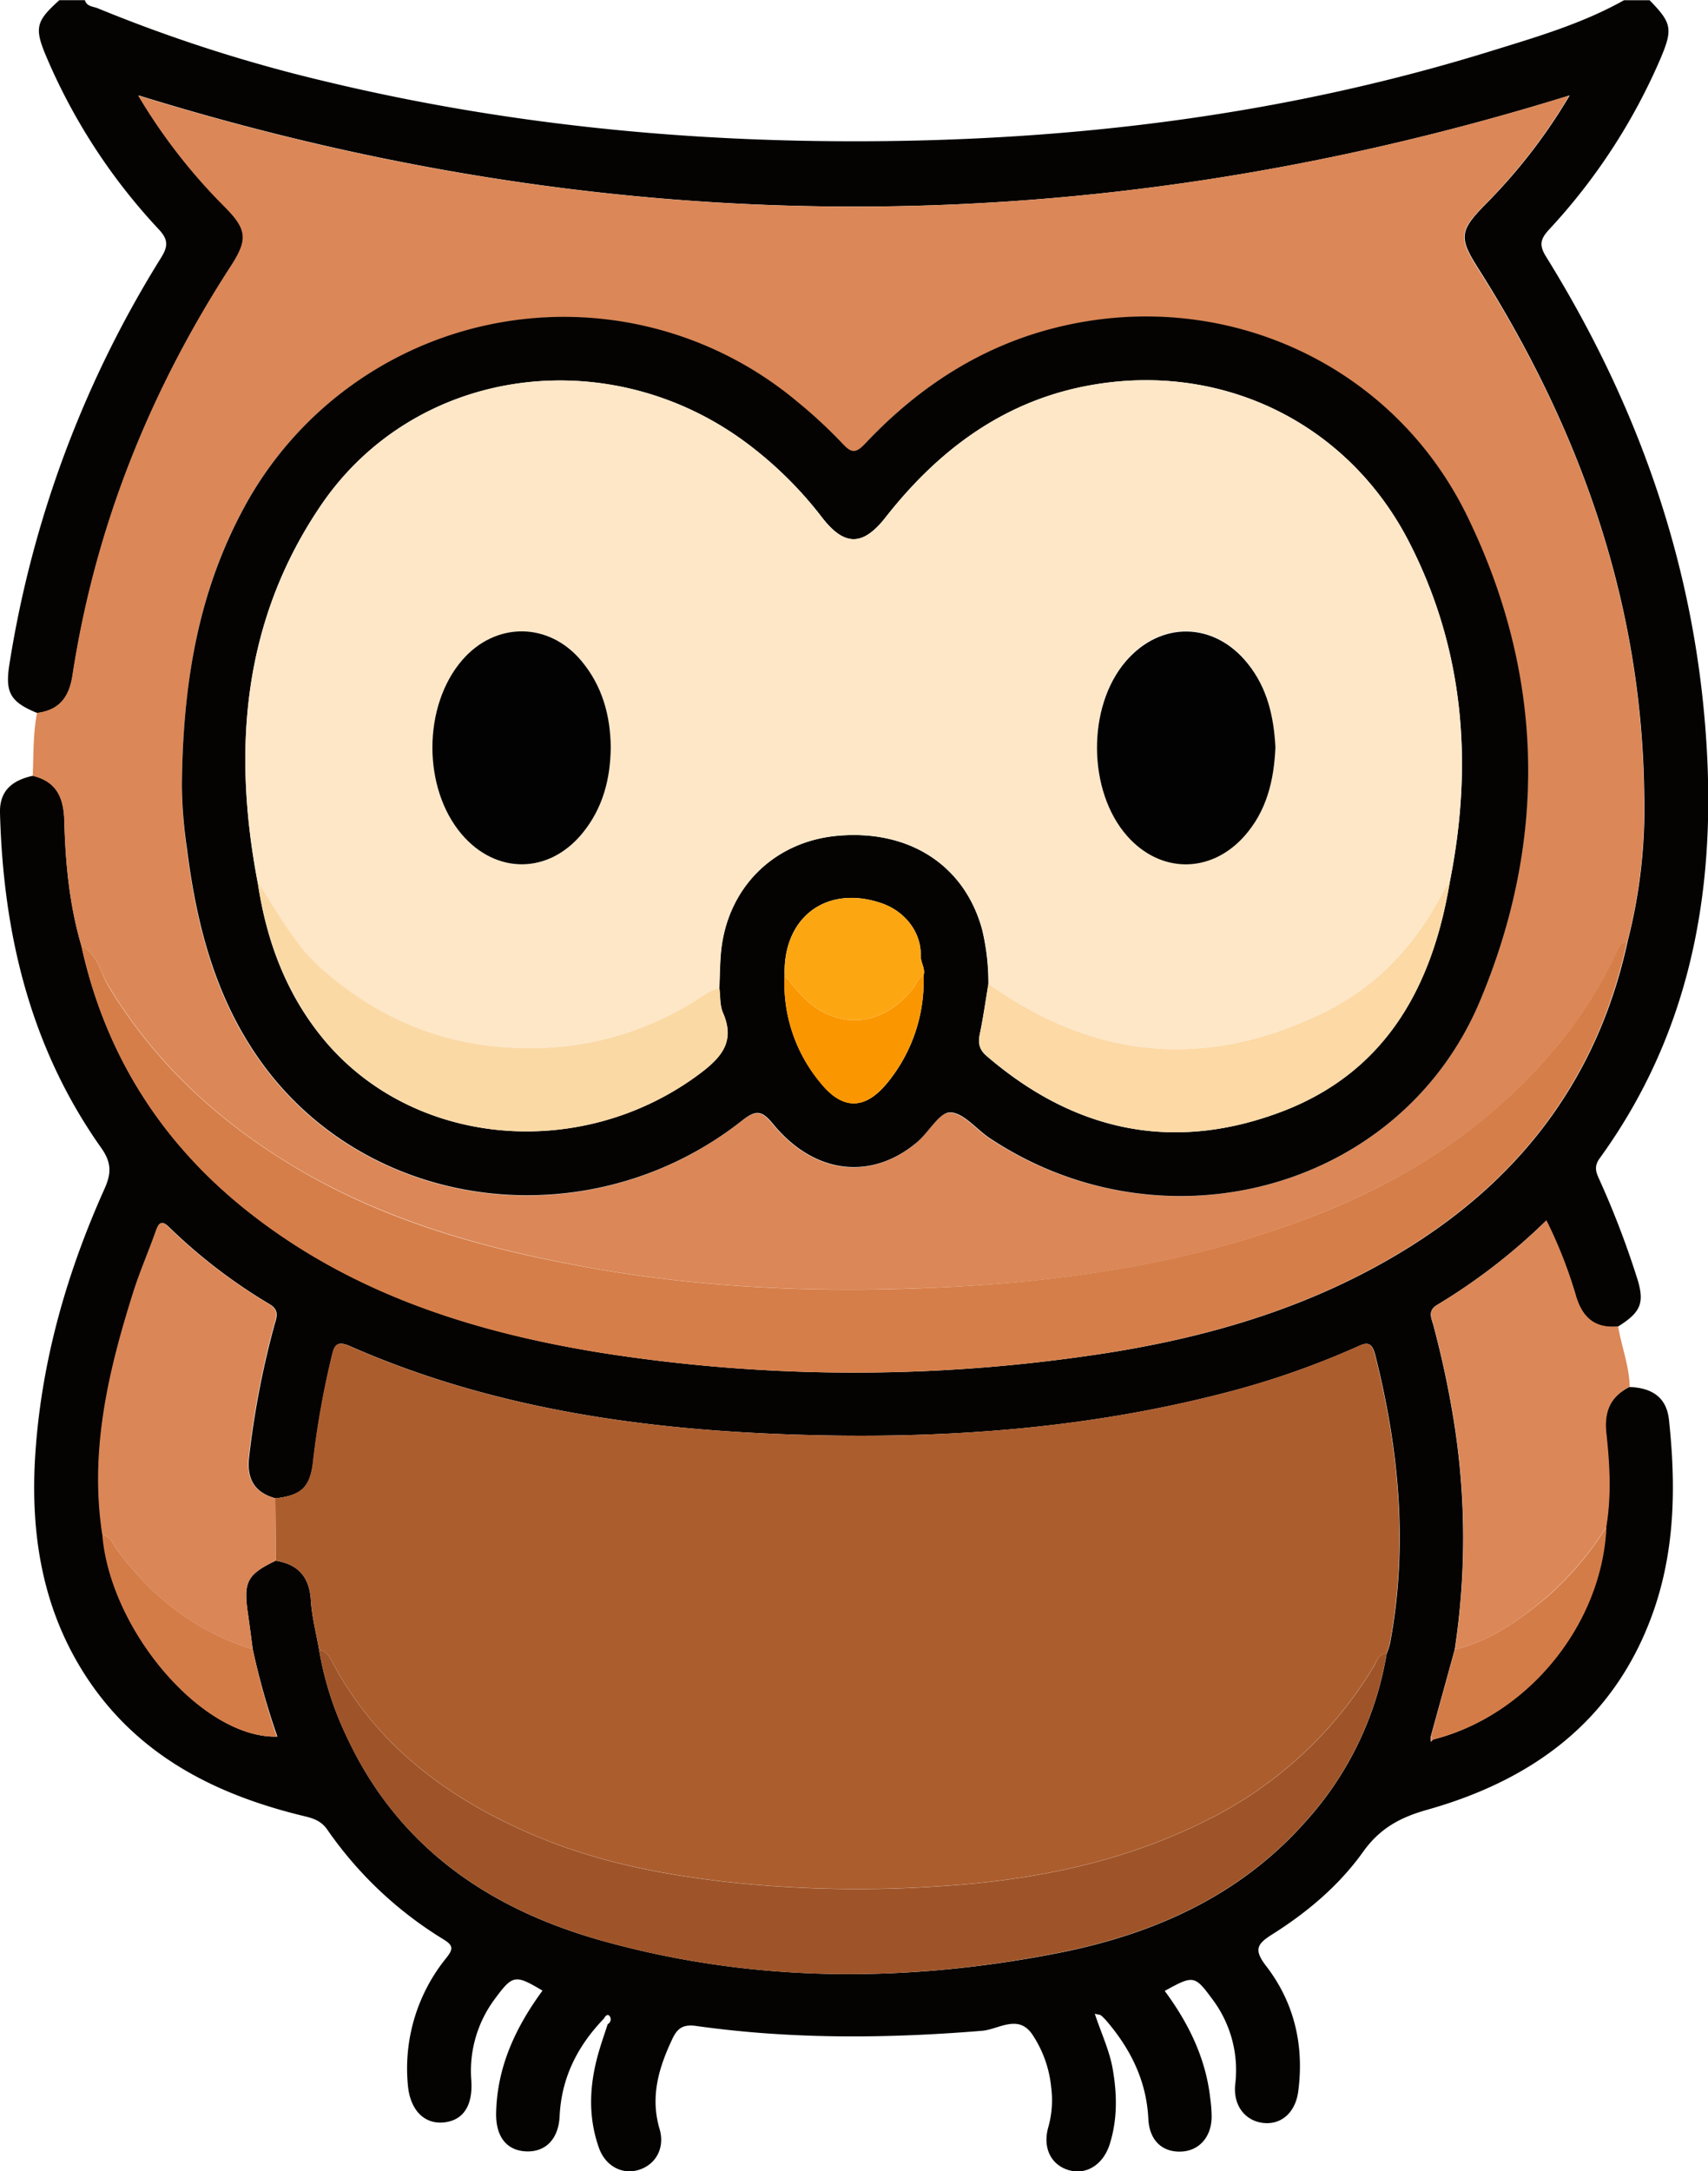 <svg id="Capa_1" data-name="Capa 1" xmlns="http://www.w3.org/2000/svg" viewBox="0 0 401.13 509.83"><path d="M345.41,821.4c-6.2,6.41-10,13.89-10.42,22.94-.26,5.35-3.28,8.45-7.85,8.26s-7.17-3.43-7.06-9c.21-10.86,4.6-20.18,10.89-28.75-6.47-3.84-7-3.73-11.23,2a28.25,28.25,0,0,0-5.49,19.14c.39,6-2,9.41-6.56,9.82s-7.91-3-8.36-9a41.18,41.18,0,0,1,9.07-29.66c1.7-2.14,1.57-2.94-.7-4.34a90.56,90.56,0,0,1-27.27-25.75c-1.66-2.4-3.9-2.8-6.27-3.38-20.19-5-37.89-14-49.86-31.79-11-16.41-13.79-34.86-12.37-54.15,1.57-21.36,7.42-41.64,16.15-61.1,1.66-3.68,1.7-6.21-.77-9.69-16.64-23.52-23-50.25-23.75-78.64-.14-5.36,3.05-7.67,7.73-8.71,5.58,1.37,7.25,5.1,7.39,10.6.24,9.87,1.17,19.71,4,29.26,5.6,25.6,18.86,46.46,39.38,62.61,24.26,19.1,52.67,28.14,82.62,33a382.34,382.34,0,0,0,113.48.86c27.12-3.75,53.2-11.07,76.65-25.81,26.81-16.84,44.25-40.44,51-71.62a125.08,125.08,0,0,0,3.9-34.48c-.53-45-15-85.74-38.89-123.42-4.6-7.25-4.56-8.85,1.45-15a130.18,130.18,0,0,0,19.94-25.75c-112.15,34.83-223.85,34.78-336.1,0a132.52,132.52,0,0,0,20.34,26.17c5.27,5.31,5.46,7.66,1.44,13.85C238.75,439.33,226,471.22,220.63,506c-.79,5.18-3.09,8.21-8.32,8.87-6.31-2.58-7.59-4.78-6.55-11.38a255.47,255.47,0,0,1,35.65-95.56c1.69-2.74,1.64-4.27-.58-6.65a138.44,138.44,0,0,1-26.22-40.13c-3.08-7.17-2.67-8.65,2.89-13.66h6c.43,1.54,2,1.47,3.05,1.92a356.38,356.38,0,0,0,52.79,17c42.4,10.25,85.44,14.49,129.05,14.2,49.49-.33,98.06-6.51,145.41-21.19,10.63-3.29,21.37-6.42,31.17-11.92h6c5.3,5.44,5.56,6.77,2.32,14.27a140.25,140.25,0,0,1-26,39.66c-2,2.2-2.28,3.61-.64,6.27,20,32.23,33,67,36.89,104.85,3.91,38.22-1,74.74-24.3,106.89-1.38,1.92-.85,3.26-.08,4.94A210.31,210.31,0,0,1,587.86,647c2.07,6.25,1.24,8.46-4.32,11.94-5.28.48-8.28-1.94-9.83-7a108,108,0,0,0-7-17.91,139.1,139.1,0,0,1-25.64,19.82c-2.31,1.38-1.32,3.14-.88,4.77a225.37,225.37,0,0,1,4.93,23.27,173.82,173.82,0,0,1,.08,52.91l-5.64,20.45c0,.39,0,.77,0,1.16l.64-.54c22.18-5.66,39.51-27,40.53-49.91,1.19-7.35.78-14.73,0-22-.55-5.06,1-8.56,5.48-10.84,5.07.18,8.72,2.21,9.31,7.68,1.68,15.64,1.47,31.17-4.06,46.15-9.17,24.84-28.24,38.55-52.76,45.45-6.35,1.79-11.1,4.38-15,9.85-5.62,7.87-13.05,14.15-21.23,19.32-3.53,2.22-4.63,3.52-1.58,7.47,6.64,8.6,9,18.67,7.56,29.52-.67,4.94-4,7.85-8.23,7.36s-7.07-4.08-6.57-9a27.71,27.71,0,0,0-5.41-20.12c-4.11-5.56-4.39-5.6-11.14-1.88,5.58,7.55,9.63,15.76,10.69,25.21a33.31,33.31,0,0,1,.33,4.45c-.08,4.66-2.93,7.85-7.07,8.06-4.51.23-7.56-2.6-7.8-7.69-.43-8.86-4.1-16.26-9.72-22.87a11.65,11.65,0,0,0-1.4-1.41c-.21-.18-.59-.17-1.45-.39,1.46,4.49,3.41,8.51,4.19,12.9,1.05,6,1.15,11.88-.68,17.7-1.48,4.73-5.33,7.21-9.31,6.21-4.34-1.08-6.57-5.19-5.11-10.22a23.35,23.35,0,0,0,.66-9.35A27,27,0,0,0,445.9,825c-3.32-4.68-7.89-1-11.76-.71-22.4,1.83-44.74,2-67-1.13-3.11-.44-4.46.44-5.69,3.06-3.19,6.75-5.21,13.53-3,21.08,1.32,4.41-.8,8.3-4.73,9.6s-7.95-.81-9.48-5.08c-2.79-7.81-2.19-15.65.2-23.44.58-1.89,1.23-3.77,1.84-5.65a1.28,1.28,0,0,0,.42-1.94C346.23,820.25,345.69,820.83,345.41,821.4Zm-82.49-86.7c-.38-2.78-.72-5.57-1.13-8.35-1.1-7.49-.22-9.2,6.51-12.44,5.29.83,7.92,3.79,8.26,9.26.24,3.89,1.26,7.73,1.93,11.59a76.51,76.51,0,0,0,6.4,20.26c12.18,26.35,33.94,41,61,48.38,35,9.6,70.43,9.6,105.79,2.71,22.31-4.34,42.73-13.22,58.3-30.71a77.59,77.59,0,0,0,19.23-39.63,17.08,17.08,0,0,0,.79-2.35c4.33-22.93,2.17-45.51-3.49-67.94-.9-3.57-2.57-2.53-4.66-1.61a196.35,196.35,0,0,1-29,10.2c-34.93,9.27-70.5,11.53-106.47,10.09-34.69-1.39-68.57-6.54-100.61-20.63-2.93-1.29-3.65-.35-4.22,2.17a204.09,204.09,0,0,0-4.38,24.42c-.64,6.47-2.64,8.41-8.88,9.14-5-1.34-6.8-4.6-6.23-9.69a207.85,207.85,0,0,1,5.87-30.7c.5-1.85,1.46-3.68-1-5.17a126.71,126.71,0,0,1-23.64-18.1c-1.58-1.55-2.31-1.27-3,.75-1.7,4.84-3.77,9.55-5.32,14.43-5.87,18.58-10.34,37.37-7.27,57.1,1.9,22.57,23.62,47.82,41,47.33A174.59,174.59,0,0,1,262.92,734.7Z" transform="translate(-203.56 -347.45)" fill="#040302"/><path d="M222.64,569.48c-2.79-9.55-3.72-19.39-4-29.26-.14-5.5-1.81-9.23-7.39-10.6.19-4.94.08-9.9,1-14.79,5.23-.66,7.53-3.69,8.32-8.87,5.33-34.74,18.12-66.63,37.2-96.06,4-6.19,3.83-8.54-1.44-13.85a132.52,132.52,0,0,1-20.34-26.17c112.25,34.76,224,34.81,336.1,0a130.18,130.18,0,0,1-19.94,25.75c-6,6.12-6.05,7.72-1.45,15C574.68,448.26,589.12,489,589.65,534a125.08,125.08,0,0,1-3.9,34.48c-2.08.28-2.36,2.16-3,3.58a104.35,104.35,0,0,1-16.58,24.59c-14.26,16-31.86,27.29-51.57,35.3-30.68,12.47-63,16.89-95.78,18-25.44.91-50.83-.26-76-4.72-24.76-4.39-48.7-11-70.4-24-17.68-10.64-32.48-24.3-43.27-42.15C227.12,575.84,226.55,571.47,222.64,569.48Zm23.64-37.56a108,108,0,0,0,1.14,15c2.32,18.46,7,36.19,18.41,51.32,25.86,34.36,76.92,40,111.88,12.44,3.15-2.48,4.58-2.61,7.25.65,9.74,11.94,23.23,13.51,34,4.3,2.71-2.31,5.2-7,7.7-6.92,3.15.07,6.14,4,9.31,6.08,40.91,27,96.34,12.17,115-32,16.12-38.08,15.27-76.81-2.93-114.13-17.47-35.79-57.05-53.61-95.6-44.44-18.15,4.31-33.13,14.05-45.79,27.49-2.15,2.29-3.18,2.28-5.28,0a112.61,112.61,0,0,0-10.56-9.8,85.39,85.39,0,0,0-130.29,25.33C250.26,486.44,246.5,507.33,246.28,531.92Z" transform="translate(-203.56 -347.45)" fill="#db8757"/><path d="M545.24,734.77a173.82,173.82,0,0,0-.08-52.91,225.37,225.37,0,0,0-4.93-23.27c-.44-1.63-1.43-3.39.88-4.77A139.1,139.1,0,0,0,566.75,634a108,108,0,0,1,7,17.91c1.55,5.05,4.55,7.47,9.83,7,.81,4.73,2.61,9.27,2.72,14.14-4.47,2.28-6,5.78-5.48,10.84.81,7.32,1.22,14.7,0,22a72.9,72.9,0,0,1-13.61,16.19C560.67,727.68,553.78,732.67,545.24,734.77Z" transform="translate(-203.56 -347.45)" fill="#db8757"/><path d="M278.49,734.76c-.67-3.86-1.69-7.7-1.93-11.59-.34-5.47-3-8.43-8.26-9.26q0-7.32-.08-14.65c6.24-.73,8.24-2.67,8.88-9.14a204.09,204.09,0,0,1,4.38-24.42c.57-2.52,1.29-3.46,4.22-2.17,32,14.09,65.92,19.24,100.61,20.63,36,1.44,71.54-.82,106.47-10.09a196.35,196.35,0,0,0,29-10.2c2.09-.92,3.76-2,4.66,1.61,5.66,22.43,7.82,45,3.49,67.94a17.08,17.08,0,0,1-.79,2.35c-1.92.05-2.22,1.73-3,3A94.64,94.64,0,0,1,486.64,775c-19.42,9.71-40.26,13.87-61.54,15.27a283.72,283.72,0,0,1-47.88-.64c-16.85-1.73-33.34-4.83-48.89-11.55-19.38-8.38-35.86-20.44-46.25-39.51C281.26,737.1,280.57,735.2,278.49,734.76Z" transform="translate(-203.56 -347.45)" fill="#ac5d2e"/><path d="M222.64,569.48c3.91,2,4.48,6.36,6.45,9.62,10.79,17.85,25.59,31.51,43.27,42.15,21.7,13.07,45.64,19.64,70.4,24,25.2,4.46,50.59,5.63,76,4.72,32.76-1.16,65.1-5.58,95.78-18,19.71-8,37.31-19.33,51.57-35.3a104.35,104.35,0,0,0,16.58-24.59c.67-1.42.95-3.3,3-3.58-6.73,31.18-24.17,54.78-51,71.62-23.45,14.74-49.53,22.06-76.65,25.81a382.34,382.34,0,0,1-113.48-.86c-29.95-4.82-58.36-13.86-82.62-33C241.5,615.94,228.24,595.08,222.64,569.48Z" transform="translate(-203.56 -347.45)" fill="#d67e49"/><path d="M278.49,734.76c2.08.44,2.77,2.34,3.59,3.84,10.39,19.07,26.87,31.13,46.25,39.51,15.55,6.72,32,9.82,48.89,11.55a283.72,283.72,0,0,0,47.88.64c21.28-1.4,42.12-5.56,61.54-15.27a94.64,94.64,0,0,0,39.56-36.3c.75-1.23,1-2.91,3-3a77.59,77.59,0,0,1-19.23,39.63c-15.57,17.49-36,26.37-58.3,30.71C416.28,813,380.81,813,345.85,803.4c-27-7.43-48.78-22-61-48.38A76.51,76.51,0,0,1,278.49,734.76Z" transform="translate(-203.56 -347.45)" fill="#9e5428"/><path d="M268.22,699.26q0,7.32.08,14.65c-6.73,3.24-7.61,5-6.51,12.44.41,2.78.75,5.57,1.13,8.35-13.19-4.08-23.5-12.09-31.65-23.1-1-1.38-1.53-3.4-3.68-3.72-3.07-19.73,1.4-38.52,7.27-57.1,1.55-4.88,3.62-9.59,5.32-14.43.72-2,1.45-2.3,3-.75a126.71,126.71,0,0,0,23.64,18.1c2.47,1.49,1.51,3.32,1,5.17a207.85,207.85,0,0,0-5.87,30.7C261.42,694.66,263.19,697.92,268.22,699.26Z" transform="translate(-203.56 -347.45)" fill="#da8657"/><path d="M545.24,734.77c8.54-2.1,15.43-7.09,22-12.65a72.9,72.9,0,0,0,13.61-16.19c-1,22.9-18.35,44.25-40.53,49.91a4.5,4.5,0,0,0-.69-.62Q542.42,745,545.24,734.77Z" transform="translate(-203.56 -347.45)" fill="#d47c48"/><path d="M227.59,707.88c2.15.32,2.65,2.34,3.68,3.72,8.15,11,18.46,19,31.65,23.1a174.59,174.59,0,0,0,5.64,20.51C251.21,755.7,229.49,730.45,227.59,707.88Z" transform="translate(-203.56 -347.45)" fill="#d47c48"/><path d="M540.28,755.84l-.64.54c0-.39,0-.77,0-1.16A5,5,0,0,1,540.28,755.84Z" transform="translate(-203.56 -347.45)" fill="#d47c48"/><path d="M246.28,531.92c.22-24.59,4-45.48,14.31-64.76a85.39,85.39,0,0,1,130.29-25.33,112.61,112.61,0,0,1,10.56,9.8c2.1,2.27,3.13,2.28,5.28,0,12.66-13.44,27.64-23.18,45.79-27.49,38.55-9.17,78.13,8.65,95.6,44.44,18.2,37.32,19,76.05,2.93,114.13-18.71,44.21-74.14,59.09-115,32-3.17-2.09-6.16-6-9.31-6.08-2.5-.06-5,4.61-7.7,6.92-10.79,9.21-24.28,7.64-34-4.3-2.67-3.26-4.1-3.13-7.25-.65-35,27.58-86,21.92-111.88-12.44-11.39-15.13-16.09-32.86-18.41-51.32A108,108,0,0,1,246.28,531.92Zm174.18,44.56c.49-1.63-.71-3-.66-4.67.14-5.52-3.77-10.39-9.08-12.24-12.93-4.51-23.31,3.15-22.89,16.9A36.29,36.29,0,0,0,396,601.35q8.07,10.33,16.25,0A37.65,37.65,0,0,0,420.46,576.48Zm123.59-21.93c5.52-27.64,3.42-54.53-9.53-79.79-14.6-28.47-44.88-42.84-76.29-36.59-19.58,3.9-34.57,15.31-46.69,30.77-5.33,6.81-9.68,6.83-15-.1A90.36,90.36,0,0,0,380.88,453C348.46,427.16,301.72,432.74,279,466c-18.39,27-20.89,57.22-14.93,88.61,2,13.49,6.58,26,15.24,36.57,21,25.72,60.83,29.22,88.67,8.3,5.14-3.87,8.24-7.61,5.35-14.24-.76-1.74-.59-3.89-.85-5.85.11-2.65.13-5.3.35-7.94,1.28-15.31,12.31-26.43,27.51-27.76,16.79-1.48,29.75,6.93,33.86,22a53.42,53.42,0,0,1,1.48,12.79c-.66,3.91-1.2,7.84-2,11.71-.45,2.15-.2,3.68,1.58,5.21C455.35,612.68,478,618,503.14,609,528.46,600,539.85,579.8,544.05,554.55Z" transform="translate(-203.56 -347.45)" fill="#040302"/><path d="M435.72,578.46a53.42,53.42,0,0,0-1.48-12.79c-4.11-15-17.07-23.45-33.86-22-15.2,1.33-26.23,12.45-27.51,27.76-.22,2.64-.24,5.29-.35,7.94a16.79,16.79,0,0,0-3.16,1.35A72.58,72.58,0,0,1,324,593.46c-17.19-.76-31.87-7.11-44.74-18.35-6.61-5.77-10.48-13.41-15.19-20.49-6-31.39-3.46-61.65,14.93-88.61,22.68-33.27,69.42-38.85,101.84-13.06a90.36,90.36,0,0,1,15.68,15.89c5.3,6.93,9.65,6.91,15,.1,12.12-15.46,27.11-26.87,46.69-30.77,31.41-6.25,61.69,8.12,76.29,36.59,13,25.26,15.05,52.15,9.53,79.79a24.76,24.76,0,0,0-1.64,2.44c-6.4,12.41-15.62,22.24-28.17,28.34C486.82,598.66,460.54,596.26,435.72,578.46ZM347,522.86c-.11-7.46-2-14.37-6.85-20.21-7.69-9.2-20.2-9.26-28-.21-9.29,10.74-9.35,30.08-.12,40.91,8,9.44,20.39,9.39,28.28-.18C345.14,537.3,346.94,530.37,347,522.86Zm156.09,0c-.38-7.23-1.92-13.92-6.45-19.63-7.85-9.91-20.49-10.17-28.7-.59-9.14,10.68-9,30.5.33,41,7.77,8.79,19.51,8.89,27.4.16C501.09,537.9,502.77,530.56,503.1,522.91Z" transform="translate(-203.56 -347.45)" fill="#fde7c7"/><path d="M264.11,554.62c4.71,7.08,8.58,14.72,15.19,20.49,12.87,11.24,27.55,17.59,44.74,18.35a72.58,72.58,0,0,0,45.32-12.71,16.79,16.79,0,0,1,3.16-1.35c.26,2,.09,4.11.85,5.85,2.89,6.63-.21,10.37-5.35,14.24-27.84,20.92-67.65,17.42-88.67-8.3C270.69,580.59,266.08,568.11,264.11,554.62Z" transform="translate(-203.56 -347.45)" fill="#fbd9a5"/><path d="M435.72,578.46c24.82,17.8,51.1,20.2,78.52,6.87,12.55-6.1,21.77-15.93,28.17-28.34a24.76,24.76,0,0,1,1.64-2.44C539.85,579.8,528.46,600,503.14,609c-25.1,9-47.79,3.65-67.87-13.65-1.78-1.53-2-3.06-1.58-5.21C434.52,586.3,435.06,582.37,435.72,578.46Z" transform="translate(-203.56 -347.45)" fill="#fcd9a5"/><path d="M387.83,576.47c-.42-13.75,10-21.41,22.89-16.9,5.31,1.85,9.22,6.72,9.08,12.24-.05,1.71,1.15,3,.66,4.67-1.31.61-1.66,2-2.46,3-6.13,7.84-15,9.73-22.59,4.7C392.36,582.19,390.11,579.29,387.83,576.47Z" transform="translate(-203.56 -347.45)" fill="#fca612"/><path d="M387.83,576.47c2.28,2.82,4.53,5.72,7.58,7.73,7.62,5,16.46,3.14,22.59-4.7.8-1,1.15-2.41,2.46-3a37.65,37.65,0,0,1-8.26,24.88q-8.2,10.33-16.25,0A36.29,36.29,0,0,1,387.83,576.47Z" transform="translate(-203.56 -347.45)" fill="#fa9700"/><path d="M347,522.86c-.07,7.51-1.87,14.44-6.72,20.31-7.89,9.57-20.24,9.62-28.28.18-9.23-10.83-9.17-30.17.12-40.91,7.83-9.05,20.34-9,28,.21C345,508.49,346.9,515.4,347,522.86Z" transform="translate(-203.56 -347.45)" fill="#030202"/><path d="M503.1,522.91c-.33,7.65-2,15-7.42,21-7.89,8.73-19.63,8.63-27.4-.16-9.31-10.53-9.47-30.35-.33-41,8.21-9.58,20.85-9.32,28.7.59C501.18,509,502.72,515.68,503.1,522.91Z" transform="translate(-203.56 -347.45)" fill="#030202"/></svg>